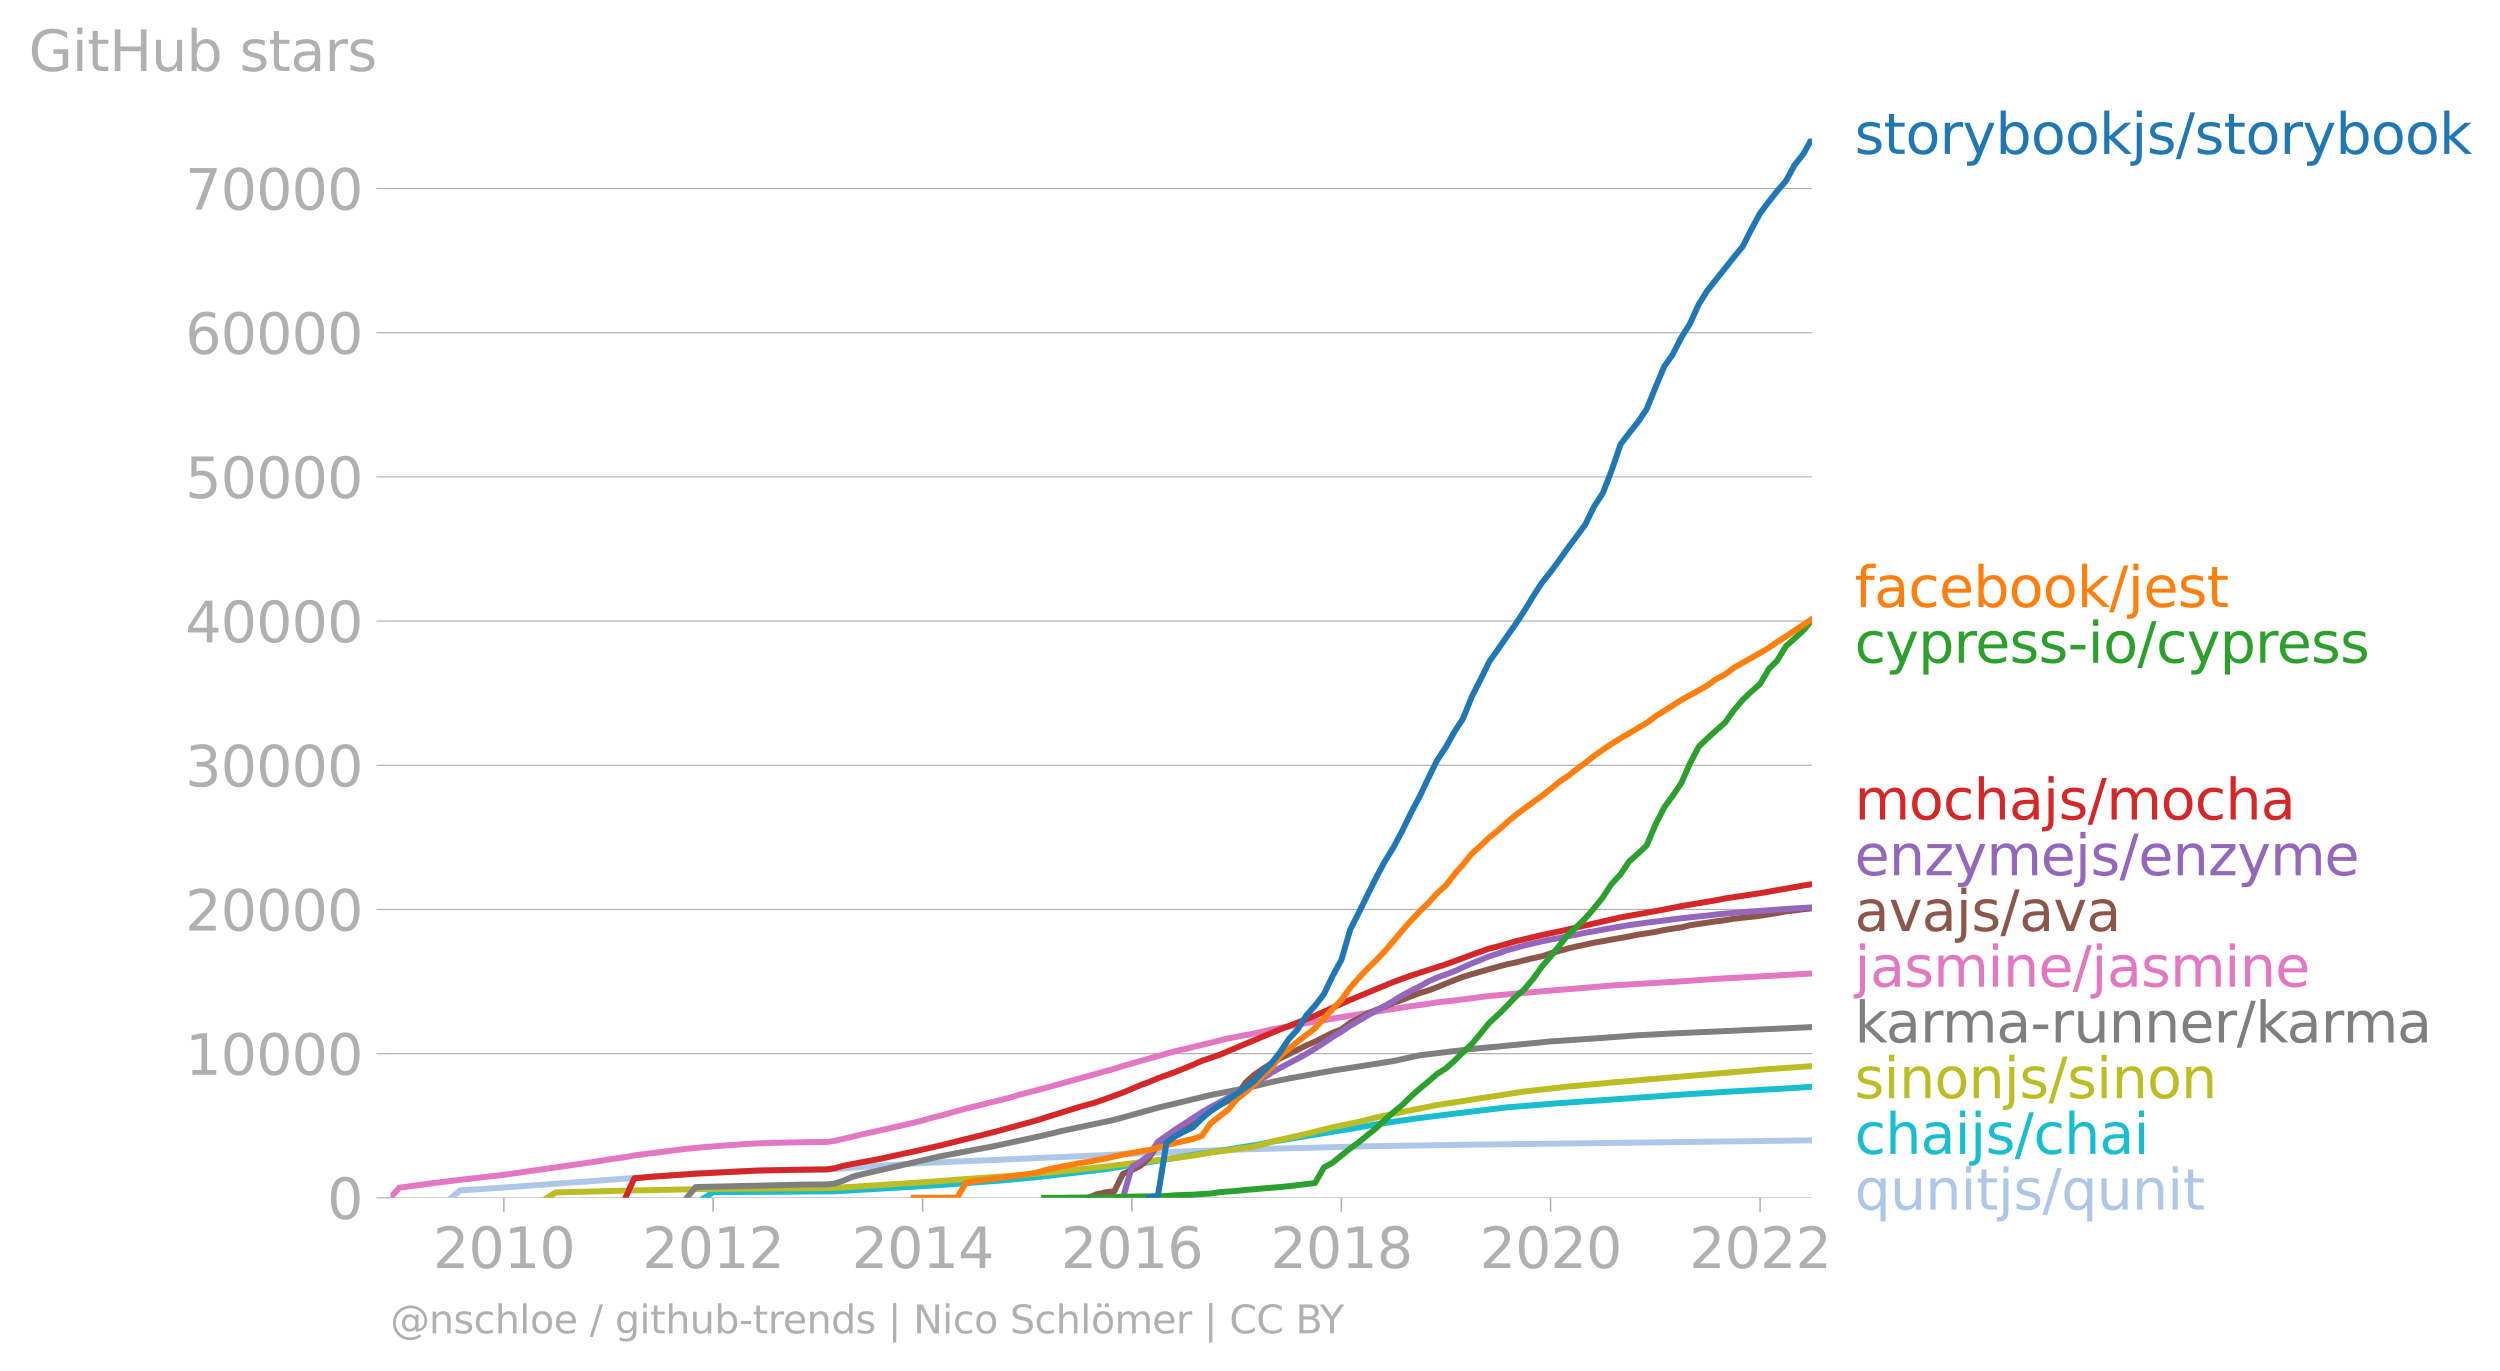 <svg xmlns:xlink="http://www.w3.org/1999/xlink" width="837.385" height="459.255" viewBox="0 0 628.039 344.442" xmlns="http://www.w3.org/2000/svg"><defs><style>*{stroke-linejoin:round;stroke-linecap:butt}</style></defs><g id="figure_1"><path d="M0 344.442h628.039V0H0v344.442z" style="fill:none" id="patch_1"/><g id="axes_1"><path d="M98.073 300.914h357.12V34.802H98.073v266.112z" style="fill:none" id="patch_2"/><g id="matplotlib.axis_1"><g id="xtick_1"><g id="line2d_1"><defs><path id="m9edca9f902" d="M0 0v3.5" style="stroke:#b0b0b0;stroke-width:.4"/></defs><use xlink:href="#m9edca9f902" x="126.585" y="300.914" style="fill:#b0b0b0;stroke:#b0b0b0;stroke-width:.4"/></g><g style="fill:#b0b0b0" transform="matrix(.14 0 0 -.14 108.77 318.552)" id="text_1"><defs><path id="DejaVuSans-32" d="M1228 531h2203V0H469v531q359 372 979 998 621 627 780 809 303 340 423 576 121 236 121 464 0 372-261 606-261 235-680 235-297 0-627-103-329-103-704-313v638q381 153 712 231 332 78 607 78 725 0 1156-363 431-362 431-968 0-288-108-546-107-257-392-607-78-91-497-524-418-433-1181-1211z" transform="scale(.016)"/><path id="DejaVuSans-30" d="M2034 4250q-487 0-733-480-245-479-245-1442 0-959 245-1439 246-480 733-480 491 0 736 480 246 480 246 1439 0 963-246 1442-245 480-736 480zm0 500q785 0 1199-621 414-620 414-1801 0-1178-414-1799Q2819-91 2034-91q-784 0-1198 620-414 621-414 1799 0 1181 414 1801 414 621 1198 621z" transform="scale(.016)"/><path id="DejaVuSans-31" d="M794 531h1031v3560L703 3866v575l1116 225h631V531h1031V0H794v531z" transform="scale(.016)"/></defs><use xlink:href="#DejaVuSans-32"/><use xlink:href="#DejaVuSans-30" x="63.623"/><use xlink:href="#DejaVuSans-31" x="127.246"/><use xlink:href="#DejaVuSans-30" x="190.869"/></g></g><g id="xtick_2"><use xlink:href="#m9edca9f902" x="179.145" y="300.914" style="fill:#b0b0b0;stroke:#b0b0b0;stroke-width:.4" id="line2d_2"/><g style="fill:#b0b0b0" transform="matrix(.14 0 0 -.14 161.33 318.552)" id="text_2"><use xlink:href="#DejaVuSans-32"/><use xlink:href="#DejaVuSans-30" x="63.623"/><use xlink:href="#DejaVuSans-31" x="127.246"/><use xlink:href="#DejaVuSans-32" x="190.869"/></g></g><g id="xtick_3"><use xlink:href="#m9edca9f902" x="231.777" y="300.914" style="fill:#b0b0b0;stroke:#b0b0b0;stroke-width:.4" id="line2d_3"/><g style="fill:#b0b0b0" transform="matrix(.14 0 0 -.14 213.962 318.552)" id="text_3"><defs><path id="DejaVuSans-34" d="M2419 4116 825 1625h1594v2491zm-166 550h794V1625h666v-525h-666V0h-628v1100H313v609l1940 2957z" transform="scale(.016)"/></defs><use xlink:href="#DejaVuSans-32"/><use xlink:href="#DejaVuSans-30" x="63.623"/><use xlink:href="#DejaVuSans-31" x="127.246"/><use xlink:href="#DejaVuSans-34" x="190.869"/></g></g><g id="xtick_4"><use xlink:href="#m9edca9f902" x="284.337" y="300.914" style="fill:#b0b0b0;stroke:#b0b0b0;stroke-width:.4" id="line2d_4"/><g style="fill:#b0b0b0" transform="matrix(.14 0 0 -.14 266.522 318.552)" id="text_4"><defs><path id="DejaVuSans-36" d="M2113 2584q-425 0-674-291-248-290-248-796 0-503 248-796 249-292 674-292t673 292q248 293 248 796 0 506-248 796-248 291-673 291zm1253 1979v-575q-238 112-480 171-242 60-480 60-625 0-955-422-329-422-376-1275 184 272 462 417 279 145 613 145 703 0 1111-427 408-426 408-1160 0-719-425-1154Q2819-91 2113-91q-810 0-1238 620-428 621-428 1799 0 1106 525 1764t1409 658q238 0 480-47t505-140z" transform="scale(.016)"/></defs><use xlink:href="#DejaVuSans-32"/><use xlink:href="#DejaVuSans-30" x="63.623"/><use xlink:href="#DejaVuSans-31" x="127.246"/><use xlink:href="#DejaVuSans-36" x="190.869"/></g></g><g id="xtick_5"><use xlink:href="#m9edca9f902" x="336.969" y="300.914" style="fill:#b0b0b0;stroke:#b0b0b0;stroke-width:.4" id="line2d_5"/><g style="fill:#b0b0b0" transform="matrix(.14 0 0 -.14 319.154 318.552)" id="text_5"><defs><path id="DejaVuSans-38" d="M2034 2216q-450 0-708-241-257-241-257-662 0-422 257-663 258-241 708-241t709 242q260 243 260 662 0 421-258 662-257 241-711 241zm-631 268q-406 100-633 378-226 279-226 679 0 559 398 884 399 325 1092 325 697 0 1094-325t397-884q0-400-227-679-226-278-629-378 456-106 710-416 255-309 255-755 0-679-414-1042Q2806-91 2034-91q-771 0-1186 362-414 363-414 1042 0 446 256 755 257 310 713 416zm-231 997q0-362 226-565 227-203 636-203 407 0 636 203 230 203 230 565 0 363-230 566-229 203-636 203-409 0-636-203-226-203-226-566z" transform="scale(.016)"/></defs><use xlink:href="#DejaVuSans-32"/><use xlink:href="#DejaVuSans-30" x="63.623"/><use xlink:href="#DejaVuSans-31" x="127.246"/><use xlink:href="#DejaVuSans-38" x="190.869"/></g></g><g id="xtick_6"><use xlink:href="#m9edca9f902" x="389.529" y="300.914" style="fill:#b0b0b0;stroke:#b0b0b0;stroke-width:.4" id="line2d_6"/><g style="fill:#b0b0b0" transform="matrix(.14 0 0 -.14 371.714 318.552)" id="text_6"><use xlink:href="#DejaVuSans-32"/><use xlink:href="#DejaVuSans-30" x="63.623"/><use xlink:href="#DejaVuSans-32" x="127.246"/><use xlink:href="#DejaVuSans-30" x="190.869"/></g></g><g id="xtick_7"><use xlink:href="#m9edca9f902" x="442.161" y="300.914" style="fill:#b0b0b0;stroke:#b0b0b0;stroke-width:.4" id="line2d_7"/><g style="fill:#b0b0b0" transform="matrix(.14 0 0 -.14 424.346 318.552)" id="text_7"><use xlink:href="#DejaVuSans-32"/><use xlink:href="#DejaVuSans-30" x="63.623"/><use xlink:href="#DejaVuSans-32" x="127.246"/><use xlink:href="#DejaVuSans-32" x="190.869"/></g></g></g><g id="matplotlib.axis_2"><g id="ytick_1"><path d="M98.073 300.914h357.12" clip-path="url(#paf1592d7e1)" style="fill:none;stroke:#b0b0b0;stroke-width:.3;stroke-linecap:square" id="line2d_8"/><g id="line2d_9"><defs><path id="m2fc32f7d0f" d="M0 0h-3.5" style="stroke:#b0b0b0;stroke-width:.3"/></defs><use xlink:href="#m2fc32f7d0f" x="98.073" y="300.914" style="fill:#b0b0b0;stroke:#b0b0b0;stroke-width:.3"/></g><use xlink:href="#DejaVuSans-30" style="fill:#b0b0b0" transform="matrix(.14 0 0 -.14 82.166 306.233)" id="text_8"/></g><g id="ytick_2"><path d="M98.073 264.692h357.12" clip-path="url(#paf1592d7e1)" style="fill:none;stroke:#b0b0b0;stroke-width:.3;stroke-linecap:square" id="line2d_10"/><use xlink:href="#m2fc32f7d0f" x="98.073" y="264.692" style="fill:#b0b0b0;stroke:#b0b0b0;stroke-width:.3" id="line2d_11"/><g style="fill:#b0b0b0" transform="matrix(.14 0 0 -.14 46.536 270.011)" id="text_9"><use xlink:href="#DejaVuSans-31"/><use xlink:href="#DejaVuSans-30" x="63.623"/><use xlink:href="#DejaVuSans-30" x="127.246"/><use xlink:href="#DejaVuSans-30" x="190.869"/><use xlink:href="#DejaVuSans-30" x="254.492"/></g></g><g id="ytick_3"><path d="M98.073 228.47h357.12" clip-path="url(#paf1592d7e1)" style="fill:none;stroke:#b0b0b0;stroke-width:.3;stroke-linecap:square" id="line2d_12"/><use xlink:href="#m2fc32f7d0f" x="98.073" y="228.47" style="fill:#b0b0b0;stroke:#b0b0b0;stroke-width:.3" id="line2d_13"/><g style="fill:#b0b0b0" transform="matrix(.14 0 0 -.14 46.536 233.79)" id="text_10"><use xlink:href="#DejaVuSans-32"/><use xlink:href="#DejaVuSans-30" x="63.623"/><use xlink:href="#DejaVuSans-30" x="127.246"/><use xlink:href="#DejaVuSans-30" x="190.869"/><use xlink:href="#DejaVuSans-30" x="254.492"/></g></g><g id="ytick_4"><path d="M98.073 192.248h357.12" clip-path="url(#paf1592d7e1)" style="fill:none;stroke:#b0b0b0;stroke-width:.3;stroke-linecap:square" id="line2d_14"/><use xlink:href="#m2fc32f7d0f" x="98.073" y="192.248" style="fill:#b0b0b0;stroke:#b0b0b0;stroke-width:.3" id="line2d_15"/><g style="fill:#b0b0b0" transform="matrix(.14 0 0 -.14 46.536 197.567)" id="text_11"><defs><path id="DejaVuSans-33" d="M2597 2516q453-97 707-404 255-306 255-756 0-690-475-1069Q2609-91 1734-91q-293 0-604 58T488 141v609q262-153 574-231 313-78 654-78 593 0 904 234t311 681q0 413-289 645-289 233-804 233h-544v519h569q465 0 712 186t247 536q0 359-255 551-254 193-729 193-260 0-557-57-297-56-653-174v562q360 100 674 150t592 50q719 0 1137-327 419-326 419-882 0-388-222-655t-631-370z" transform="scale(.016)"/></defs><use xlink:href="#DejaVuSans-33"/><use xlink:href="#DejaVuSans-30" x="63.623"/><use xlink:href="#DejaVuSans-30" x="127.246"/><use xlink:href="#DejaVuSans-30" x="190.869"/><use xlink:href="#DejaVuSans-30" x="254.492"/></g></g><g id="ytick_5"><path d="M98.073 156.027h357.12" clip-path="url(#paf1592d7e1)" style="fill:none;stroke:#b0b0b0;stroke-width:.3;stroke-linecap:square" id="line2d_16"/><use xlink:href="#m2fc32f7d0f" x="98.073" y="156.027" style="fill:#b0b0b0;stroke:#b0b0b0;stroke-width:.3" id="line2d_17"/><g style="fill:#b0b0b0" transform="matrix(.14 0 0 -.14 46.536 161.345)" id="text_12"><use xlink:href="#DejaVuSans-34"/><use xlink:href="#DejaVuSans-30" x="63.623"/><use xlink:href="#DejaVuSans-30" x="127.246"/><use xlink:href="#DejaVuSans-30" x="190.869"/><use xlink:href="#DejaVuSans-30" x="254.492"/></g></g><g id="ytick_6"><path d="M98.073 119.805h357.12" clip-path="url(#paf1592d7e1)" style="fill:none;stroke:#b0b0b0;stroke-width:.3;stroke-linecap:square" id="line2d_18"/><use xlink:href="#m2fc32f7d0f" x="98.073" y="119.805" style="fill:#b0b0b0;stroke:#b0b0b0;stroke-width:.3" id="line2d_19"/><g style="fill:#b0b0b0" transform="matrix(.14 0 0 -.14 46.536 125.123)" id="text_13"><defs><path id="DejaVuSans-35" d="M691 4666h2478v-532H1269V2991q137 47 274 70 138 23 276 23 781 0 1237-428 457-428 457-1159 0-753-469-1171Q2575-91 1722-91q-294 0-599 50Q819 9 494 109v635q281-153 581-228t634-75q541 0 856 284 316 284 316 772 0 487-316 771-315 285-856 285-253 0-505-56-251-56-513-175v2344z" transform="scale(.016)"/></defs><use xlink:href="#DejaVuSans-35"/><use xlink:href="#DejaVuSans-30" x="63.623"/><use xlink:href="#DejaVuSans-30" x="127.246"/><use xlink:href="#DejaVuSans-30" x="190.869"/><use xlink:href="#DejaVuSans-30" x="254.492"/></g></g><g id="ytick_7"><path d="M98.073 83.583h357.12" clip-path="url(#paf1592d7e1)" style="fill:none;stroke:#b0b0b0;stroke-width:.3;stroke-linecap:square" id="line2d_20"/><use xlink:href="#m2fc32f7d0f" x="98.073" y="83.583" style="fill:#b0b0b0;stroke:#b0b0b0;stroke-width:.3" id="line2d_21"/><g style="fill:#b0b0b0" transform="matrix(.14 0 0 -.14 46.536 88.901)" id="text_14"><use xlink:href="#DejaVuSans-36"/><use xlink:href="#DejaVuSans-30" x="63.623"/><use xlink:href="#DejaVuSans-30" x="127.246"/><use xlink:href="#DejaVuSans-30" x="190.869"/><use xlink:href="#DejaVuSans-30" x="254.492"/></g></g><g id="ytick_8"><path d="M98.073 47.36h357.12" clip-path="url(#paf1592d7e1)" style="fill:none;stroke:#b0b0b0;stroke-width:.3;stroke-linecap:square" id="line2d_22"/><use xlink:href="#m2fc32f7d0f" x="98.073" y="47.361" style="fill:#b0b0b0;stroke:#b0b0b0;stroke-width:.3" id="line2d_23"/><g style="fill:#b0b0b0" transform="matrix(.14 0 0 -.14 46.536 52.68)" id="text_15"><defs><path id="DejaVuSans-37" d="M525 4666h3000v-269L1831 0h-659l1594 4134H525v532z" transform="scale(.016)"/></defs><use xlink:href="#DejaVuSans-37"/><use xlink:href="#DejaVuSans-30" x="63.623"/><use xlink:href="#DejaVuSans-30" x="127.246"/><use xlink:href="#DejaVuSans-30" x="190.869"/><use xlink:href="#DejaVuSans-30" x="254.492"/></g></g><g style="fill:#b0b0b0" transform="matrix(.14 0 0 -.14 7.2 17.838)" id="text_16"><defs><path id="DejaVuSans-47" d="M3809 666v1253H2778v519h1656V434q-365-259-806-392-440-133-940-133-1094 0-1712 639-617 640-617 1780 0 1144 617 1783 618 639 1712 639 456 0 867-113 411-112 758-331v-672q-350 297-744 447t-828 150q-857 0-1287-478-429-478-429-1425 0-944 429-1422 430-478 1287-478 334 0 596 58 263 58 472 180z" transform="scale(.016)"/><path id="DejaVuSans-69" d="M603 3500h575V0H603v3500zm0 1363h575v-729H603v729z" transform="scale(.016)"/><path id="DejaVuSans-74" d="M1172 4494v-994h1184v-447H1172V1153q0-428 117-550t477-122h590V0h-590q-666 0-919 248-253 249-253 905v1900H172v447h422v994h578z" transform="scale(.016)"/><path id="DejaVuSans-48" d="M628 4666h631V2753h2294v1913h631V0h-631v2222H1259V0H628v4666z" transform="scale(.016)"/><path id="DejaVuSans-75" d="M544 1381v2119h575V1403q0-497 193-746 194-248 582-248 465 0 735 297 271 297 271 810v1984h575V0h-575v538q-209-319-486-474-276-155-642-155-603 0-916 375-312 375-312 1097zm1447 2203z" transform="scale(.016)"/><path id="DejaVuSans-62" d="M3116 1747q0 634-261 995t-717 361q-457 0-718-361t-261-995q0-634 261-995t718-361q456 0 717 361t261 995zM1159 2969q182 312 458 463 277 152 661 152 638 0 1036-506 399-506 399-1331T3314 415Q2916-91 2278-91q-384 0-661 152-276 152-458 464V0H581v4863h578V2969z" transform="scale(.016)"/><path id="DejaVuSans-73" d="M2834 3397v-544q-243 125-506 187-262 63-544 63-428 0-642-131t-214-394q0-200 153-314t616-217l197-44q612-131 870-370t258-667q0-488-386-773Q2250-91 1575-91q-281 0-586 55T347 128v594q319-166 628-249 309-82 613-82 406 0 624 139 219 139 219 392 0 234-158 359-157 125-692 241l-200 47q-534 112-772 345-237 233-237 639 0 494 350 762 350 269 994 269 318 0 599-47 282-46 519-140z" transform="scale(.016)"/><path id="DejaVuSans-61" d="M2194 1759q-697 0-966-159t-269-544q0-306 202-486 202-179 548-179 479 0 768 339t289 901v128h-572zm1147 238V0h-575v531q-197-318-491-470T1556-91q-537 0-855 302-317 302-317 808 0 590 395 890 396 300 1180 300h807v57q0 397-261 614t-733 217q-300 0-585-72-284-72-546-216v532q315 122 612 182 297 61 578 61 760 0 1135-394 375-393 375-1193z" transform="scale(.016)"/><path id="DejaVuSans-72" d="M2631 2963q-97 56-211 82-114 27-251 27-488 0-749-317t-261-911V0H581v3500h578v-544q182 319 472 473 291 155 707 155 59 0 131-8 72-7 159-23l3-590z" transform="scale(.016)"/></defs><use xlink:href="#DejaVuSans-47"/><use xlink:href="#DejaVuSans-69" x="77.49"/><use xlink:href="#DejaVuSans-74" x="105.273"/><use xlink:href="#DejaVuSans-48" x="144.482"/><use xlink:href="#DejaVuSans-75" x="219.678"/><use xlink:href="#DejaVuSans-62" x="283.057"/><use xlink:href="#DejaVuSans-20" x="346.533"/><use xlink:href="#DejaVuSans-73" x="378.32"/><use xlink:href="#DejaVuSans-74" x="430.42"/><use xlink:href="#DejaVuSans-61" x="469.629"/><use xlink:href="#DejaVuSans-72" x="530.908"/><use xlink:href="#DejaVuSans-73" x="572.021"/></g></g><path d="m113.337 300.914 2.232-1.872 6.624-.406 17.424-1.264 37.296-2.746 15.336-.615 8.856-.116 6.624-.033 6.408-.532 4.392-.316 13.248-.844 45.936-1.992 4.392-.264 10.944-.46 6.624-.28 13.248-.434 30.528-.782 22.032-.34 89.712-1.149h0" clip-path="url(#paf1592d7e1)" style="fill:none;stroke:#aec7e8;stroke-width:1.5;stroke-linecap:square" id="line2d_24"/><path d="m176.913 300.914 2.232-1.405 30.6-.235 17.64-1.033 6.624-.391 8.64-.63 8.784-.645 8.856-.83 17.424-2.024 17.568-2.84 4.392-.76 6.624-.979 4.392-.739 6.48-1.072 2.16-.478 21.888-3.597 4.392-.808 6.624-.967 4.392-.623 10.872-1.347 11.016-1.326 13.248-1.061 32.76-2.286 11.016-.674 15.264-.858 4.392-.311h0" clip-path="url(#paf1592d7e1)" style="fill:none;stroke:#17becf;stroke-width:1.5;stroke-linecap:square" id="line2d_25"/><path d="m137.457 300.914 2.16-1.358 17.496-.45 19.8-.412 21.96-.16 10.872-.112 24.264-1.557 8.64-.692 13.176-.906 13.104-1.253 8.784-.953 21.96-2.742 4.392-.778 10.872-1.46 2.232-.554 2.16-.685 8.856-2.01 6.552-1.641 6.48-1.333 4.392-1.12 4.392-.93 11.016-2.217 21.888-3.387 10.944-1.235 6.624-.598 4.392-.43 39.528-3.373 10.8-.75h0" clip-path="url(#paf1592d7e1)" style="fill:none;stroke:#bcbd22;stroke-width:1.5;stroke-linecap:square" id="line2d_26"/><g style="fill:#1f77b4" transform="matrix(.14 0 0 -.14 465.907 38.666)" id="text_17"><defs><path id="DejaVuSans-6f" d="M1959 3097q-462 0-731-361t-269-989q0-628 267-989 268-361 733-361 460 0 728 362 269 363 269 988 0 622-269 986-268 364-728 364zm0 487q750 0 1178-488 429-487 429-1349 0-859-429-1349Q2709-91 1959-91q-753 0-1180 489-426 490-426 1349 0 862 426 1349 427 488 1180 488z" transform="scale(.016)"/><path id="DejaVuSans-79" d="M2059-325q-243-625-475-815-231-191-618-191H506v481h338q237 0 368 113 132 112 291 531l103 262L191 3500h609L1894 763l1094 2737h609L2059-325z" transform="scale(.016)"/><path id="DejaVuSans-6b" d="M581 4863h578V1991l1716 1509h734L1753 1863 3688 0h-750L1159 1709V0H581v4863z" transform="scale(.016)"/><path id="DejaVuSans-6a" d="M603 3500h575V-63q0-668-255-968-254-300-820-300h-219v487H38q328 0 446 152Q603-541 603-63v3563zm0 1363h575v-729H603v729z" transform="scale(.016)"/><path id="DejaVuSans-2f" d="M1625 4666h531L531-594H0l1625 5260z" transform="scale(.016)"/></defs><use xlink:href="#DejaVuSans-73"/><use xlink:href="#DejaVuSans-74" x="52.1"/><use xlink:href="#DejaVuSans-6f" x="91.309"/><use xlink:href="#DejaVuSans-72" x="152.49"/><use xlink:href="#DejaVuSans-79" x="193.604"/><use xlink:href="#DejaVuSans-62" x="252.783"/><use xlink:href="#DejaVuSans-6f" x="316.26"/><use xlink:href="#DejaVuSans-6f" x="377.441"/><use xlink:href="#DejaVuSans-6b" x="438.623"/><use xlink:href="#DejaVuSans-6a" x="496.533"/><use xlink:href="#DejaVuSans-73" x="524.316"/><use xlink:href="#DejaVuSans-2f" x="576.416"/><use xlink:href="#DejaVuSans-73" x="610.107"/><use xlink:href="#DejaVuSans-74" x="662.207"/><use xlink:href="#DejaVuSans-6f" x="701.416"/><use xlink:href="#DejaVuSans-72" x="762.598"/><use xlink:href="#DejaVuSans-79" x="803.711"/><use xlink:href="#DejaVuSans-62" x="862.891"/><use xlink:href="#DejaVuSans-6f" x="926.367"/><use xlink:href="#DejaVuSans-6f" x="987.549"/><use xlink:href="#DejaVuSans-6b" x="1048.73"/></g><g style="fill:#ff7f0e" transform="matrix(.14 0 0 -.14 465.907 152.493)" id="text_18"><defs><path id="DejaVuSans-66" d="M2375 4863v-479h-550q-309 0-430-125-120-125-120-450v-309h947v-447h-947V0H697v3053H147v447h550v244q0 584 272 851 272 268 862 268h544z" transform="scale(.016)"/><path id="DejaVuSans-63" d="M3122 3366v-538q-244 135-489 202t-495 67q-560 0-870-355-309-354-309-995t309-996q310-354 870-354 250 0 495 67t489 202V134Q2881 22 2623-34q-257-57-548-57-791 0-1257 497-465 497-465 1341 0 856 470 1346 471 491 1290 491 265 0 518-55 253-54 491-163z" transform="scale(.016)"/><path id="DejaVuSans-65" d="M3597 1894v-281H953q38-594 358-905t892-311q331 0 642 81t618 244V178Q3153 47 2828-22t-659-69q-838 0-1327 487-489 488-489 1320 0 859 464 1363 464 505 1252 505 706 0 1117-455 411-454 411-1235zm-575 169q-6 471-264 752-258 282-683 282-481 0-770-272t-333-766l2050 4z" transform="scale(.016)"/></defs><use xlink:href="#DejaVuSans-66"/><use xlink:href="#DejaVuSans-61" x="35.205"/><use xlink:href="#DejaVuSans-63" x="96.484"/><use xlink:href="#DejaVuSans-65" x="151.465"/><use xlink:href="#DejaVuSans-62" x="212.988"/><use xlink:href="#DejaVuSans-6f" x="276.465"/><use xlink:href="#DejaVuSans-6f" x="337.646"/><use xlink:href="#DejaVuSans-6b" x="398.828"/><use xlink:href="#DejaVuSans-2f" x="456.738"/><use xlink:href="#DejaVuSans-6a" x="490.43"/><use xlink:href="#DejaVuSans-65" x="518.213"/><use xlink:href="#DejaVuSans-73" x="579.736"/><use xlink:href="#DejaVuSans-74" x="631.836"/></g><g style="fill:#2ca02c" transform="matrix(.14 0 0 -.14 465.907 166.493)" id="text_19"><defs><path id="DejaVuSans-70" d="M1159 525v-1856H581v4831h578v-531q182 312 458 463 277 152 661 152 638 0 1036-506 399-506 399-1331T3314 415Q2916-91 2278-91q-384 0-661 152-276 152-458 464zm1957 1222q0 634-261 995t-717 361q-457 0-718-361t-261-995q0-634 261-995t718-361q456 0 717 361t261 995z" transform="scale(.016)"/><path id="DejaVuSans-2d" d="M313 2009h1684v-512H313v512z" transform="scale(.016)"/></defs><use xlink:href="#DejaVuSans-63"/><use xlink:href="#DejaVuSans-79" x="54.98"/><use xlink:href="#DejaVuSans-70" x="114.16"/><use xlink:href="#DejaVuSans-72" x="177.637"/><use xlink:href="#DejaVuSans-65" x="216.5"/><use xlink:href="#DejaVuSans-73" x="278.023"/><use xlink:href="#DejaVuSans-73" x="330.123"/><use xlink:href="#DejaVuSans-2d" x="382.223"/><use xlink:href="#DejaVuSans-69" x="418.307"/><use xlink:href="#DejaVuSans-6f" x="446.09"/><use xlink:href="#DejaVuSans-2f" x="507.271"/><use xlink:href="#DejaVuSans-63" x="540.963"/><use xlink:href="#DejaVuSans-79" x="595.943"/><use xlink:href="#DejaVuSans-70" x="655.123"/><use xlink:href="#DejaVuSans-72" x="718.6"/><use xlink:href="#DejaVuSans-65" x="757.463"/><use xlink:href="#DejaVuSans-73" x="818.986"/><use xlink:href="#DejaVuSans-73" x="871.086"/></g><g style="fill:#d62728" transform="matrix(.14 0 0 -.14 465.907 205.877)" id="text_20"><defs><path id="DejaVuSans-6d" d="M3328 2828q216 388 516 572t706 184q547 0 844-383 297-382 297-1088V0h-578v2094q0 503-179 746-178 244-543 244-447 0-707-297-259-296-259-809V0h-578v2094q0 506-178 748t-550 242q-441 0-701-298-259-298-259-808V0H581v3500h578v-544q197 322 472 475t653 153q382 0 649-194 267-193 395-562z" transform="scale(.016)"/><path id="DejaVuSans-68" d="M3513 2113V0h-575v2094q0 497-194 743-194 247-581 247-466 0-735-297-269-296-269-809V0H581v4863h578V2956q207 316 486 472 280 156 646 156 603 0 912-373 310-373 310-1098z" transform="scale(.016)"/></defs><use xlink:href="#DejaVuSans-6d"/><use xlink:href="#DejaVuSans-6f" x="97.412"/><use xlink:href="#DejaVuSans-63" x="158.594"/><use xlink:href="#DejaVuSans-68" x="213.574"/><use xlink:href="#DejaVuSans-61" x="276.953"/><use xlink:href="#DejaVuSans-6a" x="338.232"/><use xlink:href="#DejaVuSans-73" x="366.016"/><use xlink:href="#DejaVuSans-2f" x="418.115"/><use xlink:href="#DejaVuSans-6d" x="451.807"/><use xlink:href="#DejaVuSans-6f" x="549.219"/><use xlink:href="#DejaVuSans-63" x="610.4"/><use xlink:href="#DejaVuSans-68" x="665.381"/><use xlink:href="#DejaVuSans-61" x="728.76"/></g><g style="fill:#9467bd" transform="matrix(.14 0 0 -.14 465.907 219.877)" id="text_21"><defs><path id="DejaVuSans-6e" d="M3513 2113V0h-575v2094q0 497-194 743-194 247-581 247-466 0-735-297-269-296-269-809V0H581v3500h578v-544q207 316 486 472 280 156 646 156 603 0 912-373 310-373 310-1098z" transform="scale(.016)"/><path id="DejaVuSans-7a" d="M353 3500h2731v-525L922 459h2162V0H275v525l2163 2516H353v459z" transform="scale(.016)"/></defs><use xlink:href="#DejaVuSans-65"/><use xlink:href="#DejaVuSans-6e" x="61.523"/><use xlink:href="#DejaVuSans-7a" x="124.902"/><use xlink:href="#DejaVuSans-79" x="177.393"/><use xlink:href="#DejaVuSans-6d" x="236.572"/><use xlink:href="#DejaVuSans-65" x="333.984"/><use xlink:href="#DejaVuSans-6a" x="395.508"/><use xlink:href="#DejaVuSans-73" x="423.291"/><use xlink:href="#DejaVuSans-2f" x="475.391"/><use xlink:href="#DejaVuSans-65" x="509.082"/><use xlink:href="#DejaVuSans-6e" x="570.605"/><use xlink:href="#DejaVuSans-7a" x="633.984"/><use xlink:href="#DejaVuSans-79" x="686.475"/><use xlink:href="#DejaVuSans-6d" x="745.654"/><use xlink:href="#DejaVuSans-65" x="843.066"/></g><g style="fill:#8c564b" transform="matrix(.14 0 0 -.14 465.907 233.877)" id="text_22"><defs><path id="DejaVuSans-76" d="M191 3500h609L1894 563l1094 2937h609L2284 0h-781L191 3500z" transform="scale(.016)"/></defs><use xlink:href="#DejaVuSans-61"/><use xlink:href="#DejaVuSans-76" x="61.279"/><use xlink:href="#DejaVuSans-61" x="120.459"/><use xlink:href="#DejaVuSans-6a" x="181.738"/><use xlink:href="#DejaVuSans-73" x="209.521"/><use xlink:href="#DejaVuSans-2f" x="261.621"/><use xlink:href="#DejaVuSans-61" x="295.313"/><use xlink:href="#DejaVuSans-76" x="356.592"/><use xlink:href="#DejaVuSans-61" x="415.771"/></g><g style="fill:#e377c2" transform="matrix(.14 0 0 -.14 465.907 247.877)" id="text_23"><use xlink:href="#DejaVuSans-6a"/><use xlink:href="#DejaVuSans-61" x="27.783"/><use xlink:href="#DejaVuSans-73" x="89.063"/><use xlink:href="#DejaVuSans-6d" x="141.162"/><use xlink:href="#DejaVuSans-69" x="238.574"/><use xlink:href="#DejaVuSans-6e" x="266.357"/><use xlink:href="#DejaVuSans-65" x="329.736"/><use xlink:href="#DejaVuSans-2f" x="391.26"/><use xlink:href="#DejaVuSans-6a" x="424.951"/><use xlink:href="#DejaVuSans-61" x="452.734"/><use xlink:href="#DejaVuSans-73" x="514.014"/><use xlink:href="#DejaVuSans-6d" x="566.113"/><use xlink:href="#DejaVuSans-69" x="663.525"/><use xlink:href="#DejaVuSans-6e" x="691.309"/><use xlink:href="#DejaVuSans-65" x="754.688"/></g><g style="fill:#7f7f7f" transform="matrix(.14 0 0 -.14 465.907 261.877)" id="text_24"><use xlink:href="#DejaVuSans-6b"/><use xlink:href="#DejaVuSans-61" x="56.16"/><use xlink:href="#DejaVuSans-72" x="117.439"/><use xlink:href="#DejaVuSans-6d" x="156.803"/><use xlink:href="#DejaVuSans-61" x="254.215"/><use xlink:href="#DejaVuSans-2d" x="315.494"/><use xlink:href="#DejaVuSans-72" x="351.578"/><use xlink:href="#DejaVuSans-75" x="392.691"/><use xlink:href="#DejaVuSans-6e" x="456.07"/><use xlink:href="#DejaVuSans-6e" x="519.449"/><use xlink:href="#DejaVuSans-65" x="582.828"/><use xlink:href="#DejaVuSans-72" x="644.352"/><use xlink:href="#DejaVuSans-2f" x="685.465"/><use xlink:href="#DejaVuSans-6b" x="719.156"/><use xlink:href="#DejaVuSans-61" x="775.316"/><use xlink:href="#DejaVuSans-72" x="836.596"/><use xlink:href="#DejaVuSans-6d" x="875.959"/><use xlink:href="#DejaVuSans-61" x="973.371"/></g><g style="fill:#bcbd22" transform="matrix(.14 0 0 -.14 465.907 275.877)" id="text_25"><use xlink:href="#DejaVuSans-73"/><use xlink:href="#DejaVuSans-69" x="52.1"/><use xlink:href="#DejaVuSans-6e" x="79.883"/><use xlink:href="#DejaVuSans-6f" x="143.262"/><use xlink:href="#DejaVuSans-6e" x="204.443"/><use xlink:href="#DejaVuSans-6a" x="267.822"/><use xlink:href="#DejaVuSans-73" x="295.605"/><use xlink:href="#DejaVuSans-2f" x="347.705"/><use xlink:href="#DejaVuSans-73" x="381.396"/><use xlink:href="#DejaVuSans-69" x="433.496"/><use xlink:href="#DejaVuSans-6e" x="461.279"/><use xlink:href="#DejaVuSans-6f" x="524.658"/><use xlink:href="#DejaVuSans-6e" x="585.84"/></g><g style="fill:#17becf" transform="matrix(.14 0 0 -.14 465.907 289.877)" id="text_26"><use xlink:href="#DejaVuSans-63"/><use xlink:href="#DejaVuSans-68" x="54.98"/><use xlink:href="#DejaVuSans-61" x="118.359"/><use xlink:href="#DejaVuSans-69" x="179.639"/><use xlink:href="#DejaVuSans-6a" x="207.422"/><use xlink:href="#DejaVuSans-73" x="235.205"/><use xlink:href="#DejaVuSans-2f" x="287.305"/><use xlink:href="#DejaVuSans-63" x="320.996"/><use xlink:href="#DejaVuSans-68" x="375.977"/><use xlink:href="#DejaVuSans-61" x="439.355"/><use xlink:href="#DejaVuSans-69" x="500.635"/></g><g style="fill:#aec7e8" transform="matrix(.14 0 0 -.14 465.907 303.877)" id="text_27"><defs><path id="DejaVuSans-71" d="M947 1747q0-634 261-995t717-361q456 0 718 361 263 361 263 995t-263 995q-262 361-718 361t-717-361q-261-361-261-995zM2906 525q-181-312-458-464-276-152-664-152-634 0-1033 506-398 507-398 1332t398 1331q399 506 1033 506 388 0 664-152 277-151 458-463v531h575v-4831h-575V525z" transform="scale(.016)"/></defs><use xlink:href="#DejaVuSans-71"/><use xlink:href="#DejaVuSans-75" x="63.477"/><use xlink:href="#DejaVuSans-6e" x="126.855"/><use xlink:href="#DejaVuSans-69" x="190.234"/><use xlink:href="#DejaVuSans-74" x="218.018"/><use xlink:href="#DejaVuSans-6a" x="257.227"/><use xlink:href="#DejaVuSans-73" x="285.01"/><use xlink:href="#DejaVuSans-2f" x="337.109"/><use xlink:href="#DejaVuSans-71" x="370.801"/><use xlink:href="#DejaVuSans-75" x="434.277"/><use xlink:href="#DejaVuSans-6e" x="497.656"/><use xlink:href="#DejaVuSans-69" x="561.035"/><use xlink:href="#DejaVuSans-74" x="588.818"/></g><g style="fill:#b0b0b0" transform="matrix(.097 0 0 -.097 98.073 334.95)" id="text_28"><defs><path id="DejaVuSans-40" d="M2381 1678q0-447 222-702 222-254 610-254 384 0 604 256 221 256 221 700 0 438-225 695-225 258-607 258-378 0-602-256-223-256-223-697zm1703-934q-187-241-429-355t-564-114q-538 0-874 389t-336 1014q0 625 337 1015 338 391 873 391 322 0 565-117 244-117 428-354v409h447V722q457 69 714 417 258 349 258 902 0 334-99 628-98 294-298 544-325 409-792 626t-1017 217q-384 0-738-102-353-101-653-301-490-319-767-836-276-517-276-1120 0-497 179-932 180-434 521-765 328-325 759-495 431-171 922-171 403 0 792 136t714 389l281-347q-390-303-851-464t-936-161q-578 0-1091 205-512 205-912 595Q841 78 631 592q-209 514-209 1105 0 569 212 1084 213 516 607 907 403 396 931 607t1119 211q662 0 1229-272 568-271 952-771 234-307 357-666 124-359 124-744 0-822-497-1297T4084 263v481z" transform="scale(.016)"/><path id="DejaVuSans-6c" d="M603 4863h575V0H603v4863z" transform="scale(.016)"/><path id="DejaVuSans-67" d="M2906 1791q0 625-258 968-257 344-723 344-462 0-720-344-258-343-258-968 0-622 258-966t720-344q466 0 723 344 258 344 258 966zm575-1357q0-893-397-1329-396-436-1215-436-303 0-572 45t-522 139v559q253-137 500-202 247-66 503-66 566 0 847 295t281 892v285q-178-310-456-463T1784 0Q1141 0 747 490 353 981 353 1791q0 812 394 1302 394 491 1037 491 388 0 666-153t456-462v531h575V434z" transform="scale(.016)"/><path id="DejaVuSans-64" d="M2906 2969v1894h575V0h-575v525q-181-312-458-464-276-152-664-152-634 0-1033 506-398 507-398 1332t398 1331q399 506 1033 506 388 0 664-152 277-151 458-463zM947 1747q0-634 261-995t717-361q456 0 718 361 263 361 263 995t-263 995q-262 361-718 361t-717-361q-261-361-261-995z" transform="scale(.016)"/><path id="DejaVuSans-7c" d="M1344 4891v-6400H813v6400h531z" transform="scale(.016)"/><path id="DejaVuSans-4e" d="M628 4666h850L3547 763v3903h612V0h-850L1241 3903V0H628v4666z" transform="scale(.016)"/><path id="DejaVuSans-53" d="M3425 4513v-616q-359 172-678 256-319 85-616 85-515 0-795-200t-280-569q0-310 186-468 186-157 705-254l381-78q706-135 1042-474t336-907q0-679-455-1029Q2797-91 1919-91q-331 0-705 75-373 75-773 222v650q384-215 753-325 369-109 725-109 540 0 834 212 294 213 294 607 0 343-211 537t-692 291l-385 75q-706 140-1022 440-315 300-315 835 0 619 436 975t1201 356q329 0 669-60 341-59 697-177z" transform="scale(.016)"/><path id="DejaVuSans-f6" d="M1959 3097q-462 0-731-361t-269-989q0-628 267-989 268-361 733-361 460 0 728 362 269 363 269 988 0 622-269 986-268 364-728 364zm0 487q750 0 1178-488 429-487 429-1349 0-859-429-1349Q2709-91 1959-91q-753 0-1180 489-426 490-426 1349 0 862 426 1349 427 488 1180 488zm295 1266h634v-631h-634v631zm-1222 0h634v-631h-634v631z" transform="scale(.016)"/><path id="DejaVuSans-43" d="M4122 4306v-665q-319 297-680 443-361 147-767 147-800 0-1225-489t-425-1414q0-922 425-1411t1225-489q406 0 767 147t680 444V359q-331-225-702-338-370-112-782-112-1060 0-1670 648-609 649-609 1771 0 1125 609 1773 610 649 1670 649 418 0 788-111 371-111 696-333z" transform="scale(.016)"/><path id="DejaVuSans-42" d="M1259 2228V519h1013q509 0 754 211 246 211 246 645 0 438-246 645-245 208-754 208H1259zm0 1919V2741h935q462 0 688 173 227 174 227 530 0 353-227 528-226 175-688 175h-935zm-631 519h1613q722 0 1112-300 391-300 391-853 0-429-200-682t-588-315q466-100 724-418 258-317 258-792 0-625-425-966Q3088 0 2303 0H628v4666z" transform="scale(.016)"/><path id="DejaVuSans-59" d="M-13 4666h679l1293-1919 1285 1919h678L2272 2222V0h-634v2222L-13 4666z" transform="scale(.016)"/></defs><use xlink:href="#DejaVuSans-40"/><use xlink:href="#DejaVuSans-6e" x="100"/><use xlink:href="#DejaVuSans-73" x="163.379"/><use xlink:href="#DejaVuSans-63" x="215.479"/><use xlink:href="#DejaVuSans-68" x="270.459"/><use xlink:href="#DejaVuSans-6c" x="333.838"/><use xlink:href="#DejaVuSans-6f" x="361.621"/><use xlink:href="#DejaVuSans-65" x="422.803"/><use xlink:href="#DejaVuSans-20" x="484.326"/><use xlink:href="#DejaVuSans-2f" x="516.113"/><use xlink:href="#DejaVuSans-20" x="549.805"/><use xlink:href="#DejaVuSans-67" x="581.592"/><use xlink:href="#DejaVuSans-69" x="645.068"/><use xlink:href="#DejaVuSans-74" x="672.852"/><use xlink:href="#DejaVuSans-68" x="712.061"/><use xlink:href="#DejaVuSans-75" x="775.439"/><use xlink:href="#DejaVuSans-62" x="838.818"/><use xlink:href="#DejaVuSans-2d" x="902.295"/><use xlink:href="#DejaVuSans-74" x="938.379"/><use xlink:href="#DejaVuSans-72" x="977.588"/><use xlink:href="#DejaVuSans-65" x="1016.451"/><use xlink:href="#DejaVuSans-6e" x="1077.975"/><use xlink:href="#DejaVuSans-64" x="1141.354"/><use xlink:href="#DejaVuSans-73" x="1204.83"/><use xlink:href="#DejaVuSans-20" x="1256.93"/><use xlink:href="#DejaVuSans-7c" x="1288.717"/><use xlink:href="#DejaVuSans-20" x="1322.408"/><use xlink:href="#DejaVuSans-4e" x="1354.195"/><use xlink:href="#DejaVuSans-69" x="1429"/><use xlink:href="#DejaVuSans-63" x="1456.783"/><use xlink:href="#DejaVuSans-6f" x="1511.764"/><use xlink:href="#DejaVuSans-20" x="1572.945"/><use xlink:href="#DejaVuSans-53" x="1604.732"/><use xlink:href="#DejaVuSans-63" x="1668.209"/><use xlink:href="#DejaVuSans-68" x="1723.189"/><use xlink:href="#DejaVuSans-6c" x="1786.568"/><use xlink:href="#DejaVuSans-f6" x="1814.352"/><use xlink:href="#DejaVuSans-6d" x="1875.533"/><use xlink:href="#DejaVuSans-65" x="1972.945"/><use xlink:href="#DejaVuSans-72" x="2034.469"/><use xlink:href="#DejaVuSans-20" x="2075.582"/><use xlink:href="#DejaVuSans-7c" x="2107.369"/><use xlink:href="#DejaVuSans-20" x="2141.061"/><use xlink:href="#DejaVuSans-43" x="2172.848"/><use xlink:href="#DejaVuSans-43" x="2242.672"/><use xlink:href="#DejaVuSans-20" x="2312.496"/><use xlink:href="#DejaVuSans-42" x="2344.283"/><use xlink:href="#DejaVuSans-59" x="2407.387"/></g><path d="m172.521 300.914 2.232-2.702 26.352-.612 6.624-.061 2.016-.225 2.232-.757 2.16-.92 2.232-.605 4.392-.993 15.264-3.528 8.784-1.673 4.464-.815 13.032-2.822 4.392-1.08 13.248-2.81 10.944-3.043 8.784-2.108 4.392-1.061 8.856-1.739 2.016-.434 4.392-1.087 4.392-.895 11.016-1.992 15.264-2.394 6.624-1.449 13.104-1.59 8.784-.826 11.016-1.072 10.944-.74 11.016-.807 8.64-.453 35.064-1.597h0" clip-path="url(#paf1592d7e1)" style="fill:none;stroke:#7f7f7f;stroke-width:1.5;stroke-linecap:square" id="line2d_27"/><path d="m98.073 300.914 2.232-2.557 4.248-.558 4.392-.605 6.624-.8 11.016-1.271 10.872-1.55 11.016-1.59 4.392-.7 4.248-.609 2.232-.423 13.176-1.663 4.392-.41 4.464-.358 6.48-.47 6.624-.254 8.784-.185 4.464-.022 2.016-.3 6.624-1.562 11.016-2.474 4.392-1.064 2.232-.667 2.016-.482 6.624-1.858 11.016-2.717 2.16-.677 6.48-1.691 17.64-4.908 2.16-.7 4.464-1.282 8.712-2.43 4.392-1.04 8.784-2.159 6.48-1.231 4.392-1.004 11.016-2.014 2.232-.326 4.392-.793 17.496-2.75 4.392-.593 2.16-.362 4.464-.478 8.64-1.127 15.408-1.358 4.32-.337 11.016-.938 11.016-.645 8.64-.543 6.624-.479 24.048-1.35h0" clip-path="url(#paf1592d7e1)" style="fill:none;stroke:#e377c2;stroke-width:1.5;stroke-linecap:square" id="line2d_28"/><path d="m273.321 300.914 2.232-.92 2.16-.445 2.232-.319 2.16-4.343 2.232-.927 2.232-1.138 2.088-2.01 2.232-3.249 2.16-1.514 2.232-1.377 2.16-1.441 2.232-1.427 2.232-1.569 2.16-1.293 2.232-1.26 2.16-1.134 2.232-1.2 2.232-3.411 2.016-1.815 2.232-1.576 2.16-1.35 2.232-1.315 2.16-1.044 2.232-1.108 2.232-1.105 2.16-.956 2.232-1.101 2.16-1.094 2.232-.895 2.232-1.662 2.016-1 2.232-1.228 2.16-.942 2.232-.837 2.16-.967 2.232-.768 2.232-.89 2.16-.812 2.232-.667 2.16-.804 2.232-.934 2.232-.88 2.016-.776 2.232-.67 2.16-.626 2.232-.641 2.16-.609 2.232-.598 2.232-.467 2.16-.554 2.232-.547 2.16-.453 2.232-.731 2.232-.642 2.088-.59 2.232-.529 2.16-.445 2.232-.515 2.16-.333 2.232-.446 2.232-.373 2.16-.39 2.232-.45 2.16-.34 2.232-.366 2.232-.475 2.016-.319 2.232-.315 2.16-.543 2.232-.34 2.16-.32 2.232-.347 2.232-.275 2.16-.352 2.232-.26 2.16-.221 2.232-.28 2.232-.361 2.016-.305 2.232-.424 2.16-.25 2.232-.293 2.16-.235" clip-path="url(#paf1592d7e1)" style="fill:none;stroke:#8c564b;stroke-width:1.5;stroke-linecap:square" id="line2d_29"/><path d="m279.945 300.914 2.16-.01 2.232-7.73 2.232-1.362 2.088-1.594 2.232-3.405 2.16-1.496 2.232-1.594 2.16-1.354 2.232-1.478 2.232-1.46 2.16-1.278 2.232-1.185 2.16-1.195 2.232-1.156 2.232-1.09 2.016-1.257 2.232-1.322 2.16-1.42 2.232-1.253 2.16-1.13 2.232-1.178 2.232-1.21 2.16-1.336 2.232-1.43 2.16-1.464 2.232-1.348 2.232-1.524 2.016-1.152 2.232-1.344 2.16-1.188 2.232-1.26 2.16-1.247 2.232-1.398 2.232-1.192 2.16-1.057 2.232-1.279 2.16-.949 2.232-.8 2.232-.87 2.016-.909 2.232-.985 2.16-.855 2.232-.935 2.16-.659 2.232-.876 2.232-.57 2.16-.604 2.232-.529 2.16-.496 2.232-.457 2.232-.409 2.088-.434 2.232-.413 2.16-.471 2.232-.359 2.16-.406 2.232-.42 2.232-.351 2.16-.384 2.232-.304 2.16-.301 2.232-.264 2.232-.283 2.016-.286 2.232-.265 2.16-.239 2.232-.242 2.16-.221 2.232-.265 2.232-.202 2.16-.189 2.232-.16 2.16-.202 2.232-.141 2.232-.156 2.016-.152 2.232-.17 2.16-.145 2.232-.13 2.16-.135" clip-path="url(#paf1592d7e1)" style="fill:none;stroke:#9467bd;stroke-width:1.5;stroke-linecap:square" id="line2d_30"/><path d="m157.113 300.914 2.232-4.9 4.392-.402 11.016-.754 15.336-.793 15.408-.29 2.232-.014 2.016-.312 2.232-.601 4.392-.866 4.392-.793 11.016-2.413 4.248-.974 11.016-2.746 4.392-1.133 8.856-2.442 10.8-3.376 4.464-1.264 6.552-2.372 4.464-1.895 2.088-.746 2.232-.963 4.392-1.565 4.392-1.797 2.232-.992 4.392-1.507 4.392-1.851 4.248-1.778 6.624-2.775 8.784-3.416 4.392-2.028 4.464-1.974 10.8-4.485 4.464-1.626 8.784-2.833 6.48-2.387 4.392-1.564 2.16-.53 4.464-1.303 6.552-1.547 4.464-.942 15.336-3.502 11.016-1.993 4.248-.847 8.784-1.47 2.232-.457 8.784-1.311 10.872-1.931 2.16-.326h0" clip-path="url(#paf1592d7e1)" style="fill:none;stroke:#d62728;stroke-width:1.5;stroke-linecap:square" id="line2d_31"/><path d="m262.305 300.914 2.232-.007h2.16l2.232-.04 2.16-.021 2.232-.026 2.232-.021 2.16-.011 2.232-.105 2.16-.037 2.232-.04 2.232-.04 2.088-.021 2.232-.018 2.16-.083 2.232-.178 2.16-.072 2.232-.073 2.232-.17 2.16-.109 2.232-.344 2.16-.163 2.232-.16 2.232-.26 2.016-.145 2.232-.214 2.16-.174 2.232-.184 2.16-.2 2.232-.267 2.232-.283 2.16-.246 2.232-3.912 2.16-1.185 2.232-1.822 2.232-1.796 2.016-1.438 2.232-1.833 2.16-1.732 2.232-2.14 2.16-1.906 2.232-1.822 2.232-2.195 2.16-1.927 2.232-1.829 2.16-1.89 2.232-1.402 2.232-1.996 2.016-2.003 2.232-2.09 2.16-2.59 2.232-2.76 2.16-1.978 2.232-2.228 2.232-2.35 2.16-1.815 2.232-2.677 2.16-3.02 2.232-2.58 2.232-2.76 2.088-2.651 2.232-2.08 2.16-2.075 2.232-2.594 2.16-2.705 2.232-3.387 2.232-2.398 2.16-3.235 2.232-1.963 2.16-2.05 2.232-5.285 2.232-4.347 2.016-2.752 2.232-3.304 2.16-4.89 2.232-4.256 2.16-2.075 2.232-2.029 2.232-1.952 2.16-3.046 2.232-2.637 2.16-2.065 2.232-1.949 2.232-3.818 2.016-1.985 2.232-3.658 2.16-1.934 2.232-2.04 2.16-2.626" clip-path="url(#paf1592d7e1)" style="fill:none;stroke:#2ca02c;stroke-width:1.5;stroke-linecap:square" id="line2d_32"/><path d="m229.545 300.914 2.232-.003h8.64l2.232-3.756 2.16-.479 2.232-.257 2.232-.246 2.16-.275 2.232-.352 2.16-.286 2.232-.286 2.232-.351 2.016-.612 2.232-.5 2.16-.442 2.232-.395 2.16-.456 2.232-.341 2.232-.453 2.16-.376 2.232-.518 2.16-.493 2.232-.398 2.232-.428 2.088-.304 2.232-.572 2.16-.67 2.232-.515 2.16-.514 2.232-.507 2.232-.768 2.16-3.09 2.232-1.768 2.16-1.67 2.232-2.705 2.232-1.735 2.016-1.815 2.232-2.318 2.16-1.913 2.232-3.068 2.16-1.731 2.232-1.887 2.232-1.685 2.16-1.659 2.232-2.477 2.16-2.322 2.232-2.304 2.232-3.118 2.016-2.253 2.232-2.41 2.16-2.107 2.232-2.344 2.16-2.517 2.232-2.692 2.232-2.524 2.16-2.282 2.232-2.177 2.16-2.384 2.232-2.032 2.232-2.89 2.016-2.275 2.232-2.756 2.16-1.931 2.232-2.14 2.16-1.707 2.232-2.028 2.232-1.895 2.16-1.597 2.232-1.652 2.16-1.543 2.232-1.746 2.232-1.84 2.088-1.409 2.232-1.728 2.16-1.597 2.232-1.764 2.16-1.521 2.232-1.493 2.232-1.402 2.16-1.25 2.232-1.34 2.16-1.245 2.232-1.674 2.232-1.402 2.016-1.282 2.232-1.427 2.16-1.18 2.232-1.24 2.16-1.224 2.232-1.62 2.232-1.17 2.16-1.64 2.232-1.264 2.16-1.214 2.232-1.285 2.232-1.29 2.016-1.427 2.232-1.395 2.16-1.485 2.232-1.463 2.16-1.424" clip-path="url(#paf1592d7e1)" style="fill:none;stroke:#ff7f0e;stroke-width:1.5;stroke-linecap:square" id="line2d_33"/><path d="m288.657 300.914 2.232-.532 2.16-13.38 2.232-1.572 2.16-1.156 2.232-1.058 2.232-2.21 2.16-1.821 2.232-1.51 2.16-1.392 2.232-1.495 2.232-1.602 2.016-1.488 2.232-2.355 2.16-2.162 2.232-2.825 2.16-3.271 2.232-2.445 2.232-3.575 2.16-2.413 2.232-2.894 2.16-4.517 2.232-4.093 2.232-7.643 2.016-3.959 2.232-4.55 2.16-4.342 2.232-4.177 2.16-3.506 2.232-4.18 2.232-4.593 2.16-4.09 2.232-4.705 2.16-4.393 2.232-3.38 2.232-3.988 2.016-3.071 2.232-5.539 2.16-4.249 2.232-4.56 2.16-3.05 2.232-3.245 2.232-3.159 2.16-3.274 2.232-3.699 2.16-3.328 2.232-2.811 2.232-3.021 2.088-2.96 2.232-2.959 2.16-2.966 2.232-4.554 2.16-3.292 2.232-5.738 2.232-6.545 2.16-2.825L411.49 106l2.16-3.213 2.232-5.473 2.232-5.32 2.016-2.819 2.232-4.375 2.16-3.449 2.232-4.919 2.16-3.43 2.232-2.829 2.232-2.807 2.16-2.728 2.232-2.705 2.16-4.246 2.232-4.129 2.232-2.963 2.016-2.553 2.232-2.565 2.16-3.97 2.232-2.843 2.16-3.862" clip-path="url(#paf1592d7e1)" style="fill:none;stroke:#1f77b4;stroke-width:1.5;stroke-linecap:square" id="line2d_34"/></g></g><defs><clipPath id="paf1592d7e1"><path d="M98.073 34.802h357.12v266.112H98.073z"/></clipPath></defs></svg>